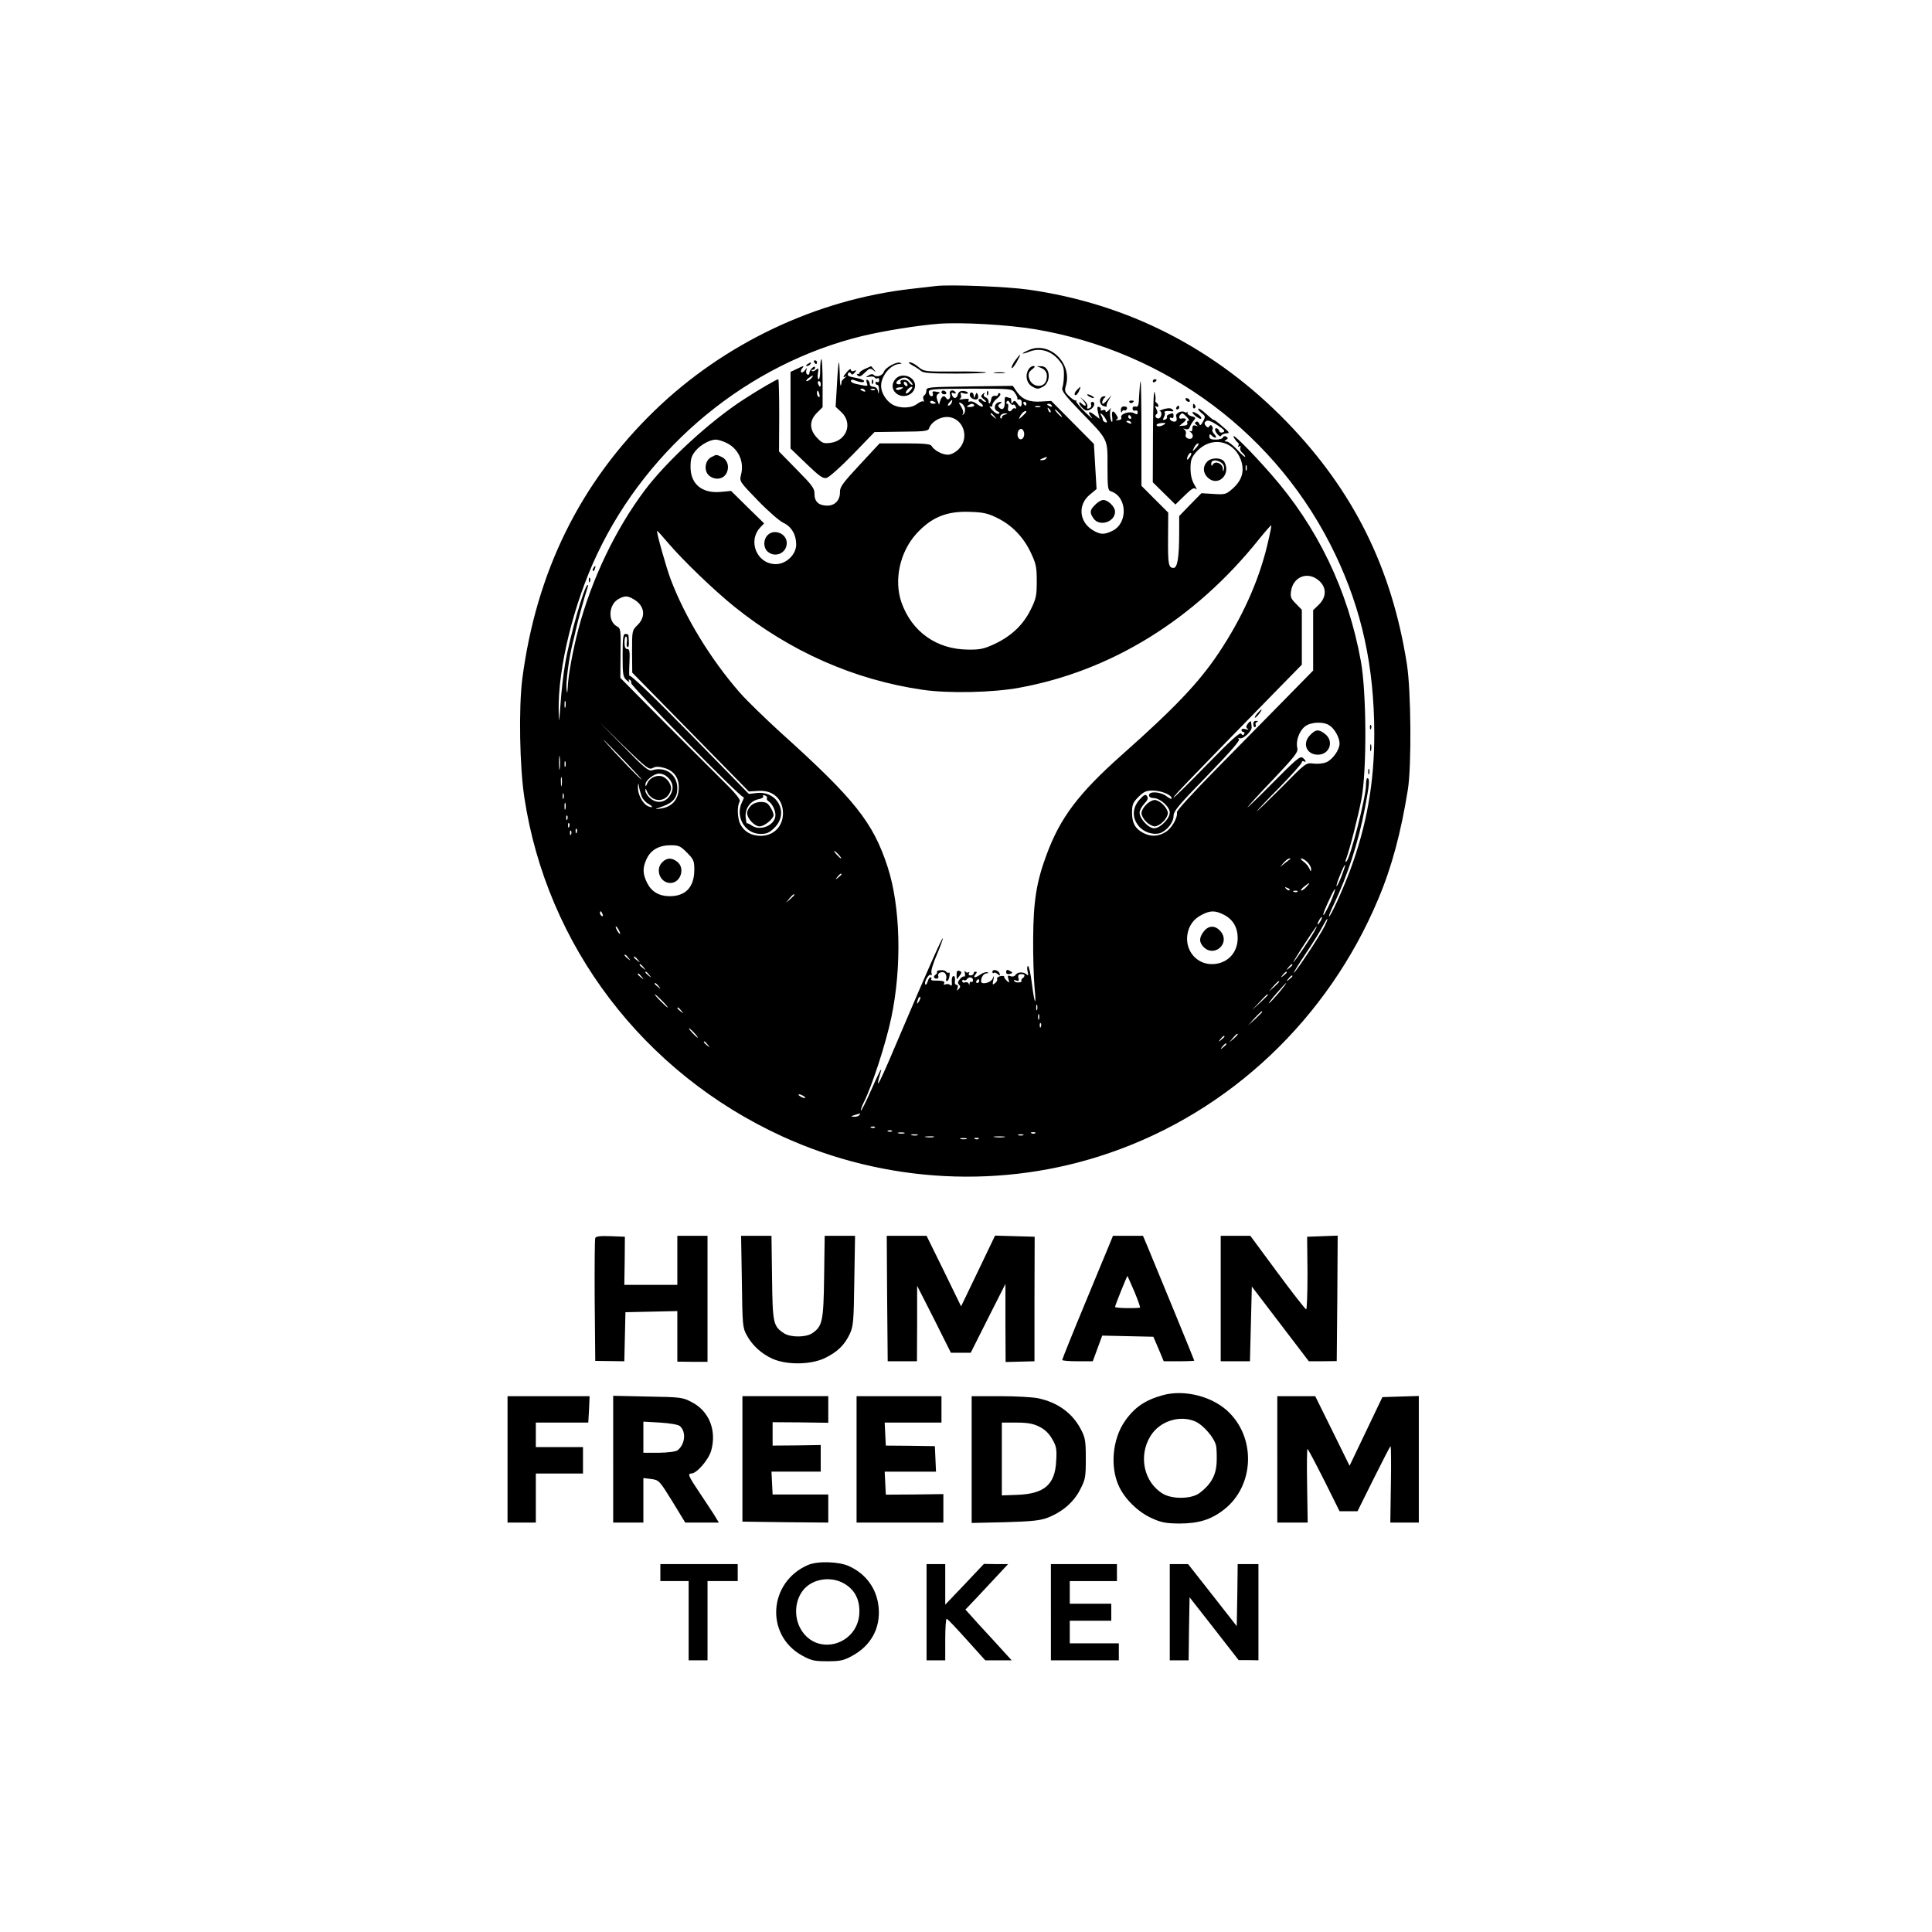 <?xml version="1.0" standalone="no"?>
<!DOCTYPE svg PUBLIC "-//W3C//DTD SVG 20010904//EN"
 "http://www.w3.org/TR/2001/REC-SVG-20010904/DTD/svg10.dtd">
<svg version="1.0" xmlns="http://www.w3.org/2000/svg"
 width="1024pt" height="1024pt" viewBox="0 0 1024 1024"
 preserveAspectRatio="xMidYMid meet">

<g transform="translate(0,1024) scale(0.1,-0.1)"
fill="#000000" stroke="none">
<path d="M4960 8724 c-19 -2 -78 -9 -130 -15 -503 -57 -992 -289 -1359 -644
-396 -383 -629 -856 -703 -1425 -19 -154 -14 -460 11 -626 119 -786 631 -1460
1367 -1797 546 -250 1172 -282 1734 -88 639 219 1159 711 1425 1346 72 170
120 351 157 580 20 125 17 524 -5 664 -80 511 -283 919 -637 1285 -377 388
-840 626 -1370 701 -110 16 -417 28 -490 19z m526 -229 c699 -118 1290 -562
1591 -1193 141 -295 206 -593 207 -947 1 -262 -41 -494 -129 -730 -41 -109
-105 -248 -111 -242 -2 2 9 30 25 63 73 152 131 331 165 509 24 125 26 154 16
160 -6 4 -10 -11 -10 -37 0 -61 -82 -383 -103 -403 -7 -7 -8 -3 -3 10 22 60
66 234 82 320 29 153 27 565 -3 730 -68 376 -230 713 -479 995 -107 122 -211
225 -195 193 6 -12 16 -25 21 -28 6 -4 7 -11 4 -17 -4 -7 -2 -8 4 -4 7 4 10 2
6 -7 -3 -8 2 -20 11 -27 8 -7 15 -16 15 -21 0 -5 -19 12 -41 36 -23 25 -49 45
-58 45 -13 0 -13 2 -2 9 11 7 11 10 0 17 -7 4 -14 3 -17 -4 -2 -7 -19 -12 -38
-12 -25 0 -34 4 -34 17 0 13 3 14 12 5 19 -19 33 -14 15 6 -10 10 -14 21 -11
25 3 3 3 11 -1 17 -6 9 -9 9 -15 1 -5 -9 -10 -8 -19 2 -9 11 -8 17 1 25 9 7
26 1 60 -21 38 -25 44 -33 30 -38 -10 -4 -18 -1 -20 7 -4 14 -22 20 -22 7 1
-16 28 -44 32 -33 2 6 14 12 27 13 21 1 19 5 -21 38 -23 21 -44 36 -46 34 -2
-1 -19 13 -39 31 -20 19 -39 32 -42 28 -3 -3 5 -13 17 -23 21 -16 22 -19 9
-44 -12 -22 -16 -25 -21 -12 -3 9 -11 13 -17 9 -8 -4 -7 -9 2 -16 11 -8 10 -9
-3 -4 -13 4 -18 0 -18 -15 0 -13 -5 -18 -12 -14 -7 4 -5 0 4 -7 20 -17 8 -41
-16 -32 -10 4 -15 13 -11 22 3 8 0 20 -7 25 -9 6 -8 7 5 3 11 -4 20 0 24 12 3
9 12 24 20 33 12 15 11 17 -11 23 -14 3 -24 12 -22 19 1 6 1 9 -1 4 -3 -4 -9
-5 -14 -1 -17 10 -51 -7 -45 -23 3 -8 4 -19 1 -23 -7 -11 -35 -1 -35 12 0 5 5
6 10 3 6 -3 10 1 10 9 0 18 -2 19 -24 10 -9 -3 -14 -10 -11 -14 3 -4 -2 -11
-10 -14 -12 -4 -13 -2 -6 13 6 10 7 21 4 25 -7 6 12 10 37 6 11 -1 12 1 4 10
-8 8 -21 8 -45 2 -19 -6 -29 -11 -22 -11 14 -1 10 -34 -4 -38 -15 -5 -26 14
-13 22 7 4 6 13 -1 27 -8 15 -8 19 0 14 6 -4 11 -3 11 3 0 5 -5 13 -10 16 -6
4 -8 10 -6 13 2 4 1 23 -4 42 -5 22 -8 -64 -9 -220 l-1 -256 60 -59 60 -59 48
47 c39 38 50 45 61 35 7 -7 4 3 -8 22 -14 24 -21 52 -21 87 0 44 5 58 30 87
76 86 196 65 236 -39 22 -60 8 -110 -43 -155 -34 -30 -40 -32 -100 -28 l-65 4
-59 -60 -59 -61 0 -85 c0 -133 -9 -190 -30 -190 -27 0 -30 20 -29 163 l1 130
-71 71 -71 71 0 279 c0 154 -2 277 -5 275 -2 -3 -5 -35 -7 -72 -2 -56 -5 -66
-19 -62 -10 3 -16 -1 -16 -10 0 -9 6 -14 14 -11 7 3 13 -1 13 -10 0 -11 -4
-12 -19 -4 -25 13 -75 -4 -68 -23 3 -8 -4 -13 -17 -14 -11 0 -16 1 -9 4 10 3
10 9 0 24 -17 28 -27 23 -22 -12 2 -17 1 -28 -2 -25 -10 9 -13 59 -5 71 4 6
-1 2 -10 -8 -10 -11 -18 -14 -18 -7 0 7 -7 10 -16 6 -8 -3 -13 -2 -10 3 3 5 0
11 -8 14 -11 4 -12 -2 -6 -29 l8 -34 -26 20 c-31 25 -41 18 -16 -12 10 -13 -5
-1 -33 26 -28 27 -50 54 -49 60 2 6 1 8 -1 4 -3 -4 -18 5 -34 20 -26 24 -28
30 -19 60 33 117 -86 233 -194 188 -48 -20 -46 -28 2 -9 53 20 110 5 151 -42
26 -30 31 -44 30 -83 0 -26 -4 -56 -8 -66 -6 -16 12 -40 92 -123 154 -159 147
-145 147 -294 0 -115 2 -128 18 -133 87 -28 92 -170 7 -210 -43 -21 -63 -20
-103 4 -73 44 -80 135 -16 188 l36 30 -7 119 -7 120 -113 114 -113 114 -52 -3
c-63 -5 -102 11 -130 51 l-22 32 -229 -3 c-218 -3 -229 -4 -229 -22 0 -10 -5
-22 -11 -25 -6 -4 -8 -14 -4 -23 3 -9 3 -13 -1 -10 -4 4 -18 -2 -32 -12 -31
-25 -93 -26 -132 -4 -34 20 -60 63 -60 99 0 53 51 114 97 116 13 0 14 2 4 6
-19 8 -79 -26 -86 -47 -7 -21 -39 -32 -53 -18 -7 7 -16 6 -29 -2 -16 -10 -16
-11 4 -7 13 3 26 1 29 -4 3 -5 10 -7 15 -4 5 4 9 -1 9 -10 0 -9 -4 -13 -10
-10 -5 3 -10 1 -10 -4 0 -6 5 -11 10 -11 6 0 9 -12 9 -27 -2 -24 -2 -25 -6 -5
-3 14 -12 22 -24 22 -10 0 -19 6 -19 14 0 8 -5 18 -11 22 -7 4 -9 0 -5 -14 7
-21 9 -21 -56 -7 -16 3 -28 10 -28 16 0 7 7 8 18 4 30 -12 52 -14 52 -5 0 5
-17 12 -37 16 -47 8 -55 13 -47 26 4 7 9 6 14 -1 5 -9 10 -7 20 4 11 13 10 15
-4 9 -9 -4 -16 -1 -16 6 0 7 -9 3 -20 -10 -23 -27 -25 -34 -7 -25 6 4 4 0 -6
-8 -10 -9 -18 -18 -17 -21 1 -4 -1 -12 -3 -19 -3 -6 -6 19 -6 57 -1 38 -3 67
-5 65 -2 -2 -7 -56 -10 -119 l-7 -116 31 -29 c61 -58 28 -150 -57 -162 -38 -5
-45 -2 -73 27 -41 44 -41 91 0 132 l30 30 0 130 c0 72 -3 128 -7 125 -3 -4 -6
-29 -6 -57 1 -27 -3 -50 -8 -50 -5 0 -7 14 -4 32 5 27 4 30 -10 18 -8 -7 -18
-10 -22 -6 -3 3 -1 6 5 6 7 0 12 5 12 11 0 8 -5 8 -15 -1 -8 -7 -15 -19 -15
-27 0 -8 -5 -11 -11 -8 -6 4 -8 14 -5 24 5 14 4 14 -7 -1 -8 -10 -17 -15 -20
-11 -4 3 -2 12 4 20 15 17 9 16 -29 -3 l-32 -15 0 -203 0 -203 84 -81 c69 -66
88 -80 107 -75 13 3 76 59 139 124 l115 119 142 2 c128 1 143 3 148 19 10 31
55 59 93 59 86 0 125 -108 63 -171 -19 -18 -40 -29 -58 -29 -29 0 -72 23 -86
47 -6 10 -42 13 -141 13 l-134 0 -105 -113 c-90 -97 -106 -118 -105 -145 1
-42 -26 -72 -67 -72 -45 0 -68 21 -68 61 1 30 -11 46 -94 130 l-94 96 1 191
c0 106 -2 192 -5 192 -8 0 -100 -53 -180 -105 -179 -115 -410 -327 -528 -484
-155 -207 -281 -470 -351 -734 -29 -109 -55 -250 -57 -311 -2 -33 -3 -35 -6
-11 -5 34 12 165 32 245 8 30 16 66 19 80 4 23 50 188 61 218 2 6 2 12 0 12
-17 0 -96 -276 -120 -420 -9 -52 -20 -147 -24 -210 -8 -107 -8 -110 -10 -38
-4 228 80 571 205 833 272 573 800 1007 1404 1154 117 28 292 56 405 65 121 9
367 -5 511 -29z m-1186 -260 c-7 -8 -18 -15 -24 -15 -6 0 -2 7 8 15 25 19 32
19 16 0z m50 -30 c0 -8 -2 -15 -4 -15 -2 0 -6 7 -10 15 -3 8 -1 15 4 15 6 0
10 -7 10 -15z m235 -35 c3 -6 -1 -7 -9 -4 -18 7 -21 14 -7 14 6 0 13 -4 16
-10z m52 4 c-3 -3 -12 -4 -19 -1 -8 3 -5 6 6 6 11 1 17 -2 13 -5z m742 -16 c9
-13 15 -26 13 -30 -1 -5 3 -7 10 -5 7 1 13 -5 13 -13 2 -28 -7 -32 -22 -10
-12 17 -17 19 -24 9 -7 -11 -9 -10 -9 4 0 9 -2 17 -4 17 -2 0 -11 2 -19 5 -10
5 -13 -2 -12 -25 2 -34 -11 -48 -28 -31 -9 9 -8 14 3 21 8 5 11 10 5 10 -33 0
-45 -39 -16 -51 9 -3 11 -8 4 -12 -5 -3 -21 5 -34 20 -13 14 -18 23 -11 19 7
-4 12 -1 12 8 0 8 11 24 25 34 15 12 21 23 15 27 -5 3 -10 1 -10 -5 0 -6 -7
-10 -16 -8 -10 2 -18 -5 -20 -15 -3 -24 -14 -35 -14 -15 0 9 -7 19 -16 22 -9
3 -12 11 -8 18 5 10 3 9 -7 0 -12 -11 -11 -15 5 -28 11 -8 15 -14 9 -14 -7 0
-15 5 -18 10 -4 6 -11 8 -16 4 -6 -3 -2 -12 8 -19 10 -7 15 -16 12 -19 -3 -4
-17 2 -30 12 -13 11 -30 17 -38 14 -8 -3 -11 0 -7 7 5 7 -3 9 -26 6 -18 -3
-28 -3 -21 1 7 3 9 12 6 21 -5 12 -1 14 15 8 12 -3 22 -3 22 2 0 5 -11 10 -24
11 -16 1 -25 -5 -29 -18 -6 -24 -23 -26 -31 -4 -5 12 -2 15 9 10 9 -3 13 -2
10 4 -12 19 -37 11 -30 -9 6 -21 -10 -38 -20 -21 -10 17 -23 11 -31 -12 l-7
-23 -9 24 c-6 17 -5 27 4 33 7 4 11 8 8 9 -3 0 -13 2 -23 4 -13 2 -17 -1 -13
-11 3 -8 0 -14 -7 -14 -7 0 -13 9 -14 19 -2 19 7 20 219 21 218 0 221 0 237
-22z m-1036 -8 c3 -11 1 -18 -4 -14 -5 3 -9 12 -9 20 0 20 7 17 13 -6z m617
-46 c0 -2 -7 -4 -15 -4 -8 0 -15 4 -15 10 0 5 7 7 15 4 8 -4 15 -8 15 -10z
m84 1 c-4 -8 -11 -15 -16 -15 -6 0 -5 6 2 15 7 8 14 15 16 15 2 0 1 -7 -2 -15z
m326 -10 c4 3 11 -2 14 -11 3 -8 2 -12 -3 -9 -5 3 -12 1 -16 -5 -11 -18 -27
-11 -22 10 3 11 1 20 -5 20 -5 0 -6 5 -2 11 5 8 10 6 16 -5 5 -9 13 -14 18
-11z m-256 -18 c3 -12 0 -26 -6 -32 -8 -7 -9 -6 -4 2 4 7 -1 24 -10 38 -14 22
-14 24 -1 19 8 -3 18 -15 21 -27z m326 23 c0 -5 -2 -10 -4 -10 -3 0 -8 5 -11
10 -3 6 -1 10 4 10 6 0 11 -4 11 -10z m-277 -7 c3 -5 -6 -9 -20 -10 -19 -1
-22 1 -12 8 17 11 26 11 32 2z m412 -3 c3 -6 -1 -7 -9 -4 -18 7 -21 14 -7 14
6 0 13 -4 16 -10z m-62 -7 c-7 -2 -19 -2 -25 0 -7 3 -2 5 12 5 14 0 19 -2 13
-5z m55 -28 c-3 -3 -9 2 -12 12 -6 14 -5 15 5 6 7 -7 10 -15 7 -18z m47 -5
c10 -11 16 -20 13 -20 -3 0 -13 9 -23 20 -10 11 -16 20 -13 20 3 0 13 -9 23
-20z m-175 7 c0 -2 -10 -12 -21 -23 -22 -19 -22 -19 -10 4 10 18 31 31 31 19z
m-169 -24 c13 -16 12 -17 -3 -4 -17 13 -22 21 -14 21 2 0 10 -8 17 -17z m57
10 c-10 -2 -18 -9 -18 -15 0 -6 -3 -9 -6 -5 -10 10 6 27 24 26 15 -1 15 -2 0
-6z m533 -25 c9 -16 8 -19 -3 -16 -7 3 -13 9 -13 14 0 5 -4 15 -9 23 -6 10 -5
12 2 7 7 -4 17 -16 23 -28z m429 12 c11 -11 15 -20 9 -20 -6 0 -9 -6 -6 -12 3
-8 -5 -14 -19 -14 l-24 -2 23 19 c21 17 15 25 -15 20 -10 -1 -10 13 -1 22 9
10 11 9 33 -13z m-295 0 c3 -5 1 -10 -4 -10 -6 0 -11 5 -11 10 0 6 2 10 4 10
3 0 8 -4 11 -10z m0 -30 c3 -6 -1 -7 -9 -4 -18 7 -21 14 -7 14 6 0 13 -4 16
-10z m175 -10 c-18 -12 -40 -13 -40 -2 0 4 12 9 28 10 21 1 23 0 12 -8z m-742
-44 c2 -10 -1 -23 -7 -29 -16 -16 -34 6 -26 33 8 24 28 22 33 -4z m-1585 -50
c69 -29 104 -101 84 -175 -8 -32 -6 -35 90 -134 54 -56 115 -109 135 -118 43
-20 68 -63 68 -115 0 -53 -53 -104 -108 -104 -100 0 -151 122 -82 195 l20 21
-88 86 -87 86 -52 -5 c-101 -10 -163 40 -163 132 0 43 5 59 27 86 27 32 74 58
106 59 10 0 32 -6 50 -14z m2500 -26 c-10 -11 -19 -20 -21 -20 -1 0 2 9 8 20
6 11 15 20 20 20 6 0 2 -9 -7 -20z m-35 -50 c-7 -10 -14 -18 -15 -16 -6 6 9
36 18 36 5 0 4 -9 -3 -20z m-763 -10 c-3 -5 -14 -10 -23 -9 -14 0 -13 2 3 9
27 11 27 11 20 0z m1062 -62 c-3 -7 -5 -2 -5 12 0 14 2 19 5 13 2 -7 2 -19 0
-25z m-1322 -253 c78 -38 139 -101 178 -183 28 -59 32 -77 32 -152 0 -76 -3
-93 -32 -151 -40 -81 -102 -140 -191 -182 -56 -26 -77 -31 -141 -30 -166 1
-298 94 -353 250 -41 118 -9 266 78 363 80 88 161 122 285 117 70 -2 96 -8
144 -32z m1431 -148 c-46 -190 -133 -383 -258 -570 -104 -155 -230 -288 -513
-539 -229 -204 -325 -331 -398 -528 -54 -145 -70 -248 -71 -445 -1 -93 3 -208
7 -255 11 -112 1 -99 -14 18 -6 51 -16 92 -20 92 -5 0 -6 -12 -3 -27 6 -24 5
-26 -7 -16 -18 14 -48 11 -58 -6 -4 -6 -15 -9 -25 -5 -15 6 -17 3 -11 -16 6
-20 5 -21 -8 -9 -8 8 -14 16 -14 19 3 8 -12 10 -28 4 -8 -3 -13 -10 -10 -14 3
-4 -2 -14 -11 -21 -13 -11 -15 -9 -9 17 5 25 4 26 -4 7 -10 -23 -61 -34 -61
-14 0 22 13 41 29 42 10 0 11 3 4 6 -7 2 -23 -3 -35 -11 -28 -20 -44 -21 -28
-1 9 10 9 15 1 15 -6 0 -11 -4 -11 -10 0 -5 -7 -10 -16 -10 -9 0 -12 5 -8 12
4 6 3 8 -4 4 -5 -3 -13 0 -16 6 -4 7 -4 3 -2 -10 2 -12 1 -20 -3 -18 -4 3 -15
-3 -23 -13 -12 -14 -13 -22 -5 -30 8 -8 8 -14 -2 -23 -10 -11 -11 -10 -6 5 4
10 2 17 -4 17 -7 0 -11 6 -10 13 3 24 -1 38 -10 33 -5 -4 -8 -18 -6 -32 1 -17
-1 -22 -8 -15 -5 5 -16 7 -25 4 -10 -4 -13 -2 -8 5 7 11 -7 15 -56 15 -10 0
-15 4 -12 8 3 5 1 9 -4 9 -5 0 -12 -10 -15 -22 -4 -12 -9 -20 -12 -16 -10 9
17 58 28 51 6 -4 8 0 4 10 -4 10 9 52 29 98 19 45 33 84 31 86 -4 4 -89 -188
-216 -487 -123 -291 -147 -339 -114 -225 11 38 -5 9 -52 -98 -26 -59 -50 -106
-52 -103 -2 2 4 21 15 43 44 86 118 315 146 449 57 270 49 591 -20 801 -77
235 -174 357 -567 711 -81 74 -178 168 -215 210 -154 176 -290 398 -367 601
-25 67 -77 252 -72 257 1 2 29 -29 62 -68 76 -89 241 -248 348 -334 295 -237
634 -387 997 -440 137 -20 373 -15 513 11 488 89 931 363 1270 787 34 42 63
75 65 73 2 -2 -8 -50 -22 -108z m273 -183 c43 -36 43 -88 1 -129 l-30 -29 0
-160 0 -160 -162 -165 c-90 -91 -253 -257 -363 -369 -110 -112 -199 -209 -197
-217 5 -28 -27 -85 -60 -105 -39 -24 -78 -26 -118 -5 -43 22 -60 53 -60 108 0
42 5 54 34 83 28 28 42 34 75 34 44 0 101 -23 101 -41 0 -6 -12 -1 -26 10 -32
25 -94 29 -94 6 0 -9 9 -15 24 -15 34 0 86 -46 86 -77 0 -32 -51 -83 -83 -83
-30 0 -77 51 -77 83 0 11 11 32 25 47 17 18 22 29 15 40 -8 12 -15 9 -40 -18
-39 -44 -41 -97 -4 -141 26 -32 76 -48 112 -37 36 12 72 57 72 90 0 27 25 57
180 216 124 128 175 187 167 193 -8 6 -7 7 4 4 19 -6 67 40 63 61 -1 6 -2 18
-3 25 -1 7 -7 4 -16 -7 -12 -16 -12 -22 -2 -29 7 -5 4 -6 -10 -2 -14 4 -23 2
-23 -4 0 -6 5 -11 11 -11 5 0 7 -5 3 -11 -4 -8 -9 -7 -15 2 -7 10 -54 -33
-184 -166 -96 -99 -175 -177 -175 -172 0 7 74 84 532 553 l148 151 0 146 0
145 -31 32 c-27 27 -31 36 -26 68 12 76 88 105 146 56z m-3629 -101 c56 -33
65 -90 20 -135 -30 -29 -30 -30 -30 -141 l1 -112 309 -315 309 -315 50 3 c77
6 131 -43 131 -118 0 -70 -49 -120 -118 -120 -49 0 -87 21 -108 61 -16 32 -18
97 -4 119 7 12 -17 42 -113 136 -67 66 -211 211 -321 321 l-198 200 1 131 c2
123 1 131 -19 142 -50 27 -44 116 8 145 35 19 48 18 82 -2z m-363 -570 c-3
-10 -5 -4 -5 12 0 17 2 24 5 18 2 -7 2 -21 0 -30z m462 -324 c15 9 32 9 61 1
55 -15 83 -58 77 -119 -6 -54 -38 -87 -92 -96 -39 -6 -39 -5 10 12 53 19 75
47 75 95 0 73 -64 118 -135 95 -17 -6 -45 18 -150 126 l-130 132 131 -129
c120 -116 133 -127 153 -117z m3589 225 c27 -18 52 -65 52 -95 0 -33 -37 -85
-70 -99 -17 -7 -48 -10 -69 -7 -39 5 -40 4 -170 -128 -73 -73 -131 -129 -129
-124 2 4 56 62 121 127 64 66 117 125 117 132 0 6 5 8 10 5 16 -10 11 7 -6 19
-13 10 -38 -12 -155 -130 -77 -78 -139 -138 -137 -133 2 5 63 72 137 149 117
124 132 144 127 166 -9 36 10 90 41 114 31 24 99 27 131 4z m-3648 -285 c0 -7
-128 126 -195 202 -22 25 13 -9 77 -75 65 -67 118 -124 118 -127z m-433 59
c-2 -18 -4 -6 -4 27 0 33 2 48 4 33 2 -15 2 -42 0 -60z m30 10 c-3 -7 -5 -2
-5 12 0 14 2 19 5 13 2 -7 2 -19 0 -25z m534 -51 c31 -24 42 -56 28 -88 -21
-52 -76 -65 -116 -27 -13 12 -23 29 -22 37 0 14 1 14 6 1 25 -67 107 -67 128
1 9 26 -18 67 -49 75 -30 7 -64 -10 -76 -39 -6 -16 -9 -18 -9 -5 -1 21 45 58
73 58 11 0 28 -6 37 -13z m-554 -49 c-2 -13 -4 -5 -4 17 -1 22 1 32 4 23 2
-10 2 -28 0 -40z m424 -59 c6 -15 21 -32 35 -39 13 -8 22 -15 20 -17 -2 -3
-14 0 -25 6 -27 15 -51 63 -50 98 2 27 2 27 6 3 2 -14 9 -37 14 -51z m-414
-11 c-3 -7 -5 -2 -5 12 0 14 2 19 5 13 2 -7 2 -19 0 -25z m10 -55 c-3 -10 -5
-4 -5 12 0 17 2 24 5 18 2 -7 2 -21 0 -30z m10 -55 c-3 -8 -6 -5 -6 6 -1 11 2
17 5 13 3 -3 4 -12 1 -19z m10 -40 c-3 -8 -6 -5 -6 6 -1 11 2 17 5 13 3 -3 4
-12 1 -19z m40 -30 c-3 -8 -6 -5 -6 6 -1 11 2 17 5 13 3 -3 4 -12 1 -19z m-30
-10 c-3 -8 -6 -5 -6 6 -1 11 2 17 5 13 3 -3 4 -12 1 -19z m614 -97 c35 -35 39
-44 39 -90 0 -92 -45 -141 -130 -141 -56 0 -96 23 -120 70 -24 48 -25 81 -3
127 22 48 66 73 127 73 43 0 53 -4 87 -39z m804 -11 c10 -11 16 -20 13 -20 -3
0 -13 9 -23 20 -10 11 -16 20 -13 20 3 0 13 -9 23 -20z m2394 -23 c-2 -1 -15
-11 -29 -22 l-25 -20 19 23 c11 12 24 22 29 22 6 0 8 -1 6 -3z m91 -17 c11
-11 20 -28 19 -37 0 -14 -2 -14 -9 3 -5 12 -19 29 -32 38 -12 9 -17 16 -10 16
6 0 21 -9 32 -20z m180 -75 c-12 -31 -24 -54 -26 -52 -2 2 6 29 19 60 12 30
23 54 26 52 2 -2 -7 -29 -19 -60z m-2650 11 c0 -2 -8 -10 -17 -17 -16 -13 -17
-12 -4 4 13 16 21 21 21 13z m2465 -66 c-10 -11 -22 -20 -28 -20 -5 0 1 9 14
20 31 25 37 25 14 0z m-90 -18 c-3 -3 -11 0 -18 7 -9 10 -8 11 6 5 10 -3 15
-9 12 -12z m216 -66 c-17 -36 -33 -66 -36 -66 -6 0 10 39 40 102 31 64 27 35
-4 -36z m-174 58 c-3 -3 -12 -4 -19 -1 -8 3 -5 6 6 6 11 1 17 -2 13 -5z
m-2667 -17 c0 -2 -10 -12 -22 -23 l-23 -19 19 23 c18 21 26 27 26 19z m-1016
-103 c3 -8 2 -12 -4 -9 -6 3 -10 10 -10 16 0 14 7 11 14 -7z m3294 -3 c47 -24
72 -67 72 -123 0 -80 -57 -138 -137 -138 -81 0 -141 71 -130 154 7 49 33 86
78 108 44 23 71 23 117 -1z m512 -31 c-6 -11 -13 -20 -16 -20 -2 0 0 9 6 20 6
11 13 20 16 20 2 0 0 -9 -6 -20z m19 -32 c-26 -52 -148 -236 -161 -244 -5 -3
22 41 60 98 38 56 79 122 91 146 12 23 24 42 26 42 3 0 -4 -19 -16 -42z
m-3739 -18 c6 -11 8 -20 6 -20 -3 0 -10 9 -16 20 -6 11 -8 20 -6 20 3 0 10 -9
16 -20z m3689 -2 c-18 -34 -109 -168 -114 -168 -2 0 24 43 58 95 60 92 80 119
56 73z m-3638 -145 c13 -16 12 -17 -3 -4 -17 13 -22 21 -14 21 2 0 10 -8 17
-17z m50 -10 c13 -16 12 -17 -3 -4 -10 7 -18 15 -18 17 0 8 8 3 21 -13z m30
-40 c13 -16 12 -17 -3 -4 -10 7 -18 15 -18 17 0 8 8 3 21 -13z m3439 13 c0 -2
-8 -10 -17 -17 -16 -13 -17 -12 -4 4 13 16 21 21 21 13z m-3409 -53 c13 -16
12 -17 -3 -4 -17 13 -22 21 -14 21 2 0 10 -8 17 -17z m3379 13 c0 -2 -8 -10
-17 -17 -16 -13 -17 -12 -4 4 13 16 21 21 21 13z m-3419 -23 c13 -16 12 -17
-3 -4 -17 13 -22 21 -14 21 2 0 10 -8 17 -17z m2029 7 c0 -5 -5 -12 -10 -15
-6 -4 -8 -10 -6 -14 3 -4 -4 -7 -14 -8 -11 -1 -22 2 -25 8 -4 5 2 6 11 2 13
-5 16 -2 12 13 -4 14 0 20 13 21 11 1 19 -2 19 -7z m1420 -4 c0 -2 -8 -10 -17
-17 -16 -13 -17 -12 -4 4 13 16 21 21 21 13z m-1693 -21 c0 -8 -4 -12 -9 -9
-4 3 -8 -1 -9 -8 0 -9 -2 -10 -5 -1 -3 7 -12 9 -20 6 -8 -3 -14 0 -14 7 0 6 4
9 9 5 5 -3 12 -1 16 5 9 15 32 12 32 -5z m33 -5 c0 -5 -5 -10 -11 -10 -5 0 -7
5 -4 10 3 6 8 10 11 10 2 0 4 -4 4 -10z m1590 -3 c0 -2 -12 -14 -27 -28 l-28
-24 24 28 c23 25 31 32 31 24z m-3289 -24 c13 -16 12 -17 -3 -4 -10 7 -18 15
-18 17 0 8 8 3 21 -13z m3289 -33 c-23 -27 -47 -53 -53 -57 -7 -4 10 19 37 50
27 31 51 57 53 57 3 0 -14 -22 -37 -50z m-3270 -45 c19 -19 32 -35 29 -35 -3
0 -20 16 -39 35 -19 19 -32 35 -29 35 3 0 20 -16 39 -35z m3210 32 c0 -2 -19
-21 -42 -42 l-43 -40 40 43 c36 39 45 47 45 39z m-1849 -34 c-12 -20 -14 -14
-5 12 4 9 9 14 11 11 3 -2 0 -13 -6 -23z m626 -45 c-3 -7 -5 -2 -5 12 0 14 2
19 5 13 2 -7 2 -19 0 -25z m-1886 -5 c13 -16 12 -17 -3 -4 -17 13 -22 21 -14
21 2 0 10 -8 17 -17z m3079 -6 c0 -2 -17 -19 -37 -38 l-38 -34 34 38 c33 34
41 42 41 34z m-1183 -39 c-3 -7 -5 -2 -5 12 0 14 2 19 5 13 2 -7 2 -19 0 -25z
m10 -40 c-3 -8 -6 -5 -6 6 -1 11 2 17 5 13 3 -3 4 -12 1 -19z m-1837 -33 c13
-14 21 -25 18 -25 -2 0 -15 11 -28 25 -13 14 -21 25 -18 25 2 0 15 -11 28 -25z
m2880 -8 c0 -2 -10 -12 -22 -23 l-23 -19 19 23 c18 21 26 27 26 19z m-70 -11
c0 -2 -8 -10 -17 -17 -16 -13 -17 -12 -4 4 13 16 21 21 21 13z m-2739 -43 c13
-16 12 -17 -3 -4 -17 13 -22 21 -14 21 2 0 10 -8 17 -17z m2749 3 c0 -2 -8
-10 -17 -17 -16 -13 -17 -12 -4 4 13 16 21 21 21 13z m-2240 -276 c8 -5 11
-10 5 -10 -5 0 -17 5 -25 10 -8 5 -10 10 -5 10 6 0 17 -5 25 -10z m295 -100
c-3 -5 -16 -10 -28 -9 -20 1 -20 2 3 9 14 4 26 8 28 9 2 1 0 -3 -3 -9z m82
-66 c-3 -3 -12 -4 -19 -1 -8 3 -5 6 6 6 11 1 17 -2 13 -5z m90 -20 c-3 -3 -12
-4 -19 -1 -8 3 -5 6 6 6 11 1 17 -2 13 -5z m66 -11 c-7 -2 -21 -2 -30 0 -10 3
-4 5 12 5 17 0 24 -2 18 -5z m694 1 c-3 -3 -12 -4 -19 -1 -8 3 -5 6 6 6 11 1
17 -2 13 -5z m-624 -11 c-7 -2 -21 -2 -30 0 -10 3 -4 5 12 5 17 0 24 -2 18 -5z
m560 0 c-7 -2 -19 -2 -25 0 -7 3 -2 5 12 5 14 0 19 -2 13 -5z m-475 -10 c-10
-2 -28 -2 -40 0 -13 2 -5 4 17 4 22 1 32 -1 23 -4z m375 0 c-13 -2 -35 -2 -50
0 -16 2 -5 4 22 4 28 0 40 -2 28 -4z m-200 -10 c-7 -2 -21 -2 -30 0 -10 3 -4
5 12 5 17 0 24 -2 18 -5z m64 1 c-3 -3 -12 -4 -19 -1 -8 3 -5 6 6 6 11 1 17
-2 13 -5z"/>
<path d="M5381 8330 c-12 -17 -21 -35 -19 -40 2 -5 13 8 26 30 27 48 24 52 -7
10z"/>
<path d="M4315 8320 c3 -5 8 -10 11 -10 2 0 4 5 4 10 0 6 -5 10 -11 10 -5 0
-7 -4 -4 -10z"/>
<path d="M4280 8310 c-9 -6 -10 -10 -3 -10 6 0 15 5 18 10 8 12 4 12 -15 0z"/>
<path d="M4835 8304 c16 -8 37 -22 46 -30 12 -11 52 -14 184 -14 93 0 166 3
162 6 -3 3 -78 6 -167 5 -159 -1 -163 0 -192 24 -16 14 -37 25 -46 25 -10 0
-5 -6 13 -16z"/>
<path d="M4585 8285 c-16 -7 -30 -17 -30 -22 0 -4 -4 -7 -10 -5 -5 2 -5 -2 1
-8 9 -9 18 -5 38 15 23 23 29 25 44 13 15 -12 16 -11 3 5 -7 9 -14 17 -15 16
0 0 -14 -7 -31 -14z"/>
<path d="M5450 8280 c-18 -34 -8 -73 23 -90 24 -13 30 -13 55 0 46 26 38 111
-11 109 l-22 0 23 -9 c27 -11 36 -32 28 -64 -12 -47 -80 -39 -92 11 -5 20 -2
31 16 45 17 13 18 18 6 18 -8 0 -20 -9 -26 -20z"/>
<path d="M5273 8263 c15 -2 37 -2 50 0 12 2 0 4 -28 4 -27 0 -38 -2 -22 -4z"/>
<path d="M4747 8232 c-22 -24 -21 -55 1 -75 38 -35 102 -9 102 40 0 47 -71 71
-103 35z m78 -12 c10 -11 15 -20 10 -20 -4 0 -13 7 -20 17 -12 16 -52 12 -41
-5 3 -5 -1 -9 -9 -9 -20 0 -19 14 3 26 25 15 37 13 57 -9z m-15 -21 c0 -6 -4
-7 -10 -4 -5 3 -10 11 -10 16 0 6 5 7 10 4 6 -3 10 -11 10 -16z m-34 -21 c-10
-6 -22 -6 -26 -2 -5 5 3 10 18 11 22 1 24 0 8 -9z m49 -8 c-10 -11 -20 -18
-23 -15 -7 6 18 35 31 35 5 0 2 -9 -8 -20z"/>
<path d="M4621 8214 c0 -11 3 -14 6 -6 3 7 2 16 -1 19 -3 4 -6 -2 -5 -13z"/>
<path d="M6110 8219 c0 -5 5 -7 10 -4 6 3 10 8 10 11 0 2 -4 4 -10 4 -5 0 -10
-5 -10 -11z"/>
<path d="M5706 8171 c-10 -10 -13 -22 -8 -25 5 -3 14 6 20 19 14 30 11 31 -12
6z"/>
<path d="M5770 8140 c8 -5 20 -10 25 -10 6 0 3 5 -5 10 -8 5 -19 10 -25 10 -5
0 -3 -5 5 -10z"/>
<path d="M5837 8133 c-14 -14 -6 -41 14 -46 12 -3 18 -3 15 0 -3 4 1 18 10 32
l15 26 -20 -22 c-10 -13 -22 -23 -25 -23 -9 0 -2 24 9 32 6 5 6 8 -1 8 -6 0
-14 -3 -17 -7z"/>
<path d="M5744 8113 c20 -24 9 -32 -12 -11 -7 7 -12 8 -12 2 0 -6 9 -19 19
-28 15 -14 24 -15 40 -6 22 11 29 40 10 40 -6 0 -9 -6 -6 -14 3 -8 -1 -17 -10
-20 -10 -4 -13 -2 -10 8 3 8 -4 22 -16 33 l-22 18 19 -22z"/>
<path d="M6285 8120 c3 -5 11 -10 16 -10 6 0 7 5 4 10 -3 6 -11 10 -16 10 -6
0 -7 -4 -4 -10z"/>
<path d="M5986 8108 c3 -5 10 -6 15 -3 13 9 11 12 -6 12 -8 0 -12 -4 -9 -9z"/>
<path d="M6323 8085 c0 -8 4 -12 9 -9 5 3 6 10 3 15 -9 13 -12 11 -12 -6z"/>
<path d="M5941 8065 c0 -11 3 -14 6 -7 2 6 8 10 13 7 4 -3 10 1 13 8 3 8 -3
13 -14 13 -13 0 -19 -7 -18 -21z"/>
<path d="M6235 8080 c-3 -5 -1 -10 4 -10 6 0 11 5 11 10 0 6 -2 10 -4 10 -3 0
-8 -4 -11 -10z"/>
<path d="M6320 8054 c0 -8 32 -33 43 -34 5 0 5 4 2 10 -8 13 -45 33 -45 24z"/>
<path d="M6397 7792 c-23 -25 -21 -58 3 -82 53 -53 126 13 90 81 -14 25 -71
26 -93 1z m77 -5 c11 -8 16 -21 13 -33 -4 -17 -5 -17 -6 3 -1 26 -39 42 -52
22 -7 -11 -9 -10 -9 4 0 20 28 23 54 4z"/>
<path d="M5805 7565 c-29 -28 -31 -42 -9 -73 31 -45 114 -19 114 36 0 26 -37
62 -62 62 -11 0 -30 -11 -43 -25z"/>
<path d="M3145 7229 c-4 -6 -5 -12 -2 -15 2 -3 7 2 10 11 7 17 1 20 -8 4z"/>
<path d="M3121 7164 c0 -11 3 -14 6 -6 3 7 2 16 -1 19 -3 4 -6 -2 -5 -13z"/>
<path d="M7261 6384 c0 -11 3 -14 6 -6 3 7 2 16 -1 19 -3 4 -6 -2 -5 -13z"/>
<path d="M7262 6275 c0 -16 2 -22 5 -12 2 9 2 23 0 30 -3 6 -5 -1 -5 -18z"/>
<path d="M7252 6150 c0 -14 2 -19 5 -12 2 6 2 18 0 25 -3 6 -5 1 -5 -13z"/>
<path d="M4990 8160 c0 -5 7 -10 16 -10 8 0 12 5 9 10 -3 6 -10 10 -16 10 -5
0 -9 -4 -9 -10z"/>
<path d="M5231 8154 c0 -11 3 -14 6 -6 3 7 2 16 -1 19 -3 4 -6 -2 -5 -13z"/>
<path d="M5140 8146 c0 -15 27 -29 40 -21 5 3 6 13 3 22 -6 15 -7 14 -14 -3
-7 -17 -8 -17 -8 -1 -1 20 -21 24 -21 3z"/>
<path d="M3770 7817 c-37 -19 -41 -80 -6 -102 33 -22 73 -13 88 20 15 33 3 69
-27 83 -31 14 -25 14 -55 -1z"/>
<path d="M4067 7402 c-22 -24 -21 -65 1 -85 40 -36 102 -9 102 45 0 51 -69 78
-103 40z"/>
<path d="M4966 5089 c2 -4 0 -10 -6 -14 -15 -9 -12 -22 4 -22 8 0 12 6 9 14
-7 18 27 29 38 12 5 -8 7 -20 4 -26 -2 -7 -1 -13 4 -13 5 0 11 11 13 25 3 13
2 22 -3 20 -4 -3 -10 -1 -14 5 -3 5 -17 9 -30 8 -13 -1 -22 -5 -19 -9z"/>
<path d="M5070 5073 c0 -14 1 -24 3 -22 1 2 8 11 15 20 10 14 10 18 -3 23 -11
4 -15 -1 -15 -21z"/>
<path d="M5260 5089 c0 -7 3 -9 7 -6 3 4 13 1 21 -6 13 -10 14 -9 10 3 -6 19
-38 26 -38 9z"/>
<path d="M5333 5086 c0 -8 8 -11 20 -8 14 4 16 7 5 13 -19 12 -25 11 -25 -5z"/>
<path d="M6665 6460 c-10 -11 -16 -22 -14 -24 2 -2 12 7 22 20 22 29 17 32 -8
4z"/>
<path d="M6643 6401 c0 -11 5 -17 9 -15 5 3 6 9 3 14 -3 4 1 11 7 13 8 4 7 6
-4 6 -11 1 -16 -6 -15 -18z"/>
<path d="M6075 5975 c-14 -13 -25 -33 -25 -45 0 -11 11 -32 25 -45 13 -14 34
-25 45 -25 12 0 32 11 45 25 14 13 25 34 25 45 0 12 -11 32 -25 45 -13 14 -33
25 -45 25 -11 0 -32 -11 -45 -25z"/>
<path d="M3300 6767 c0 -104 2 -115 22 -133 12 -10 18 -13 13 -5 -5 10 -4 12
4 7 6 -4 9 -11 6 -16 -7 -11 584 -612 595 -605 5 3 2 -9 -7 -26 -38 -77 15
-169 98 -169 33 0 47 6 75 34 76 76 16 194 -94 183 l-43 -5 -313 320 c-190
194 -316 314 -319 306 -3 -7 -3 22 -1 65 3 63 1 77 -11 77 -11 0 -15 11 -15
36 0 19 4 33 9 30 4 -3 6 -17 3 -31 -2 -14 0 -25 5 -25 7 0 8 19 4 63 -1 4 -8
7 -16 7 -12 0 -15 -19 -15 -113z m765 -757 c-3 -5 1 -12 8 -17 19 -11 37 -47
37 -73 0 -53 -80 -88 -126 -55 -12 8 -23 13 -25 11 -2 -3 -5 13 -7 33 -3 47
25 86 68 95 17 3 29 10 25 16 -3 6 0 7 9 4 9 -3 14 -10 11 -14z"/>
<path d="M3980 5970 c-11 -11 -20 -28 -20 -39 0 -29 39 -71 66 -71 25 0 74 40
74 60 0 16 -21 53 -34 62 -21 14 -66 8 -86 -12z"/>
<path d="M6945 6345 c-45 -44 -21 -105 40 -105 62 0 87 71 39 109 -34 27 -50
26 -79 -4z"/>
<path d="M3510 5670 c-39 -39 -11 -110 43 -110 54 0 80 78 37 112 -29 23 -55
23 -80 -2z"/>
<path d="M6381 5304 c-26 -33 -27 -58 -1 -84 55 -55 139 17 93 79 -28 37 -65
39 -92 5z"/>
<path d="M3155 3678 c-3 -7 -4 -157 -3 -332 l3 -319 77 -1 77 -1 3 130 3 130
138 3 137 3 0 -134 0 -134 80 -1 80 0 0 334 0 334 -80 0 -80 0 0 -130 0 -130
-141 0 -140 0 2 128 1 127 -76 3 c-56 2 -78 -1 -81 -10z"/>
<path d="M3932 3448 c3 -227 4 -246 25 -283 29 -55 78 -100 138 -127 75 -33
200 -32 275 3 67 32 106 69 134 129 19 41 21 66 24 283 l4 237 -81 0 -80 0 -3
-217 c-3 -237 -9 -263 -64 -300 -34 -22 -114 -22 -148 0 -58 38 -61 52 -64
294 l-3 223 -80 0 -81 0 4 -242z"/>
<path d="M4702 3358 l3 -333 77 0 78 0 1 200 0 200 90 -177 89 -178 53 0 52 0
92 183 92 182 0 -207 1 -207 76 2 77 2 0 330 1 330 -105 3 -105 3 -90 -188
-90 -187 -91 187 -92 187 -106 0 -105 0 2 -332z"/>
<path d="M5886 3658 c-8 -18 -68 -165 -135 -326 -67 -161 -121 -296 -121 -300
0 -4 37 -7 81 -7 l81 0 25 68 25 68 136 -3 135 -3 28 -65 27 -65 81 0 c45 0
81 2 81 3 0 4 -212 519 -252 615 l-20 47 -80 0 -79 0 -13 -32z m127 -265 c19
-46 32 -83 29 -84 -38 -5 -132 -2 -132 4 0 8 64 167 66 164 1 -1 17 -39 37
-84z"/>
<path d="M6470 3358 l0 -333 77 0 78 0 5 198 5 198 151 -198 151 -198 74 0 74
1 3 332 2 333 -81 -3 -81 -3 2 -192 c0 -106 -3 -193 -7 -193 -4 0 -73 88 -152
195 l-144 195 -79 0 -78 0 0 -332z"/>
<path d="M6162 2845 c-94 -26 -151 -66 -201 -139 -64 -93 -78 -238 -32 -340
30 -68 101 -139 174 -172 52 -24 75 -28 147 -29 104 0 171 21 240 76 154 122
168 366 28 509 -84 87 -238 128 -356 95z m171 -138 c45 -19 105 -89 113 -132
3 -20 4 -62 2 -95 -5 -63 -32 -110 -91 -154 -42 -31 -141 -33 -192 -4 -102 60
-133 201 -67 307 48 78 152 112 235 78z"/>
<path d="M2690 2505 l0 -335 75 0 75 0 0 130 0 130 125 0 125 0 0 70 0 70
-125 0 -125 0 0 65 0 65 139 0 139 0 4 70 3 70 -217 0 -218 0 0 -335z"/>
<path d="M3250 2506 l0 -336 80 0 80 0 0 118 0 118 42 -5 c41 -6 43 -8 111
-118 l69 -113 89 0 89 0 -26 43 c-15 23 -49 75 -76 115 -59 88 -65 102 -44
102 29 0 92 73 106 123 29 107 -12 209 -105 256 -47 25 -59 26 -232 29 l-183
4 0 -336z m353 176 c35 -30 29 -97 -12 -129 -10 -7 -49 -12 -98 -13 l-83 0 0
83 0 82 88 -5 c52 -3 96 -11 105 -18z"/>
<path d="M3935 2507 l0 -332 228 -3 227 -2 0 74 0 75 -147 0 -148 0 -3 60 -3
61 131 0 130 0 0 71 0 70 -127 -2 -128 -1 0 62 0 62 148 -1 147 -2 0 71 0 70
-227 0 -228 0 0 -333z"/>
<path d="M4540 2505 l0 -335 230 0 230 0 0 75 0 76 -152 -2 -153 -1 -3 61 -3
61 136 0 136 0 -3 68 -3 67 -130 2 -130 1 -3 61 -3 61 151 0 150 0 0 70 0 70
-225 0 -225 0 0 -335z"/>
<path d="M5150 2504 l0 -336 178 4 c140 4 187 9 225 24 77 30 138 82 172 149
28 54 30 66 30 164 0 96 -3 111 -27 157 -45 85 -122 141 -226 163 -29 6 -120
11 -202 11 l-150 0 0 -336z m357 175 c29 -14 52 -35 69 -65 23 -39 26 -53 22
-118 -6 -125 -63 -174 -207 -179 l-81 -3 0 193 0 193 77 0 c57 0 88 -5 120
-21z"/>
<path d="M6770 2505 l0 -335 80 0 81 0 -3 195 c-2 107 -1 195 2 195 3 0 42
-74 88 -165 l82 -165 48 0 47 0 85 171 c47 94 87 172 90 174 3 2 4 -89 2 -201
l-3 -204 75 0 76 0 0 335 0 336 -97 -3 -96 -3 -87 -182 -87 -182 -91 185 -91
184 -101 0 -100 0 0 -335z"/>
<path d="M4282 1945 c-209 -91 -227 -370 -32 -479 49 -27 64 -31 135 -31 70 0
87 4 134 30 98 54 148 146 138 255 -9 98 -66 178 -157 219 -54 25 -168 28
-218 6z m190 -97 c55 -31 83 -80 83 -148 0 -176 -223 -244 -310 -96 -40 68
-32 160 18 215 50 54 141 67 209 29z"/>
<path d="M3500 1905 l0 -45 75 0 75 0 0 -210 0 -210 50 0 50 0 0 210 0 210 80
0 80 0 0 45 0 45 -205 0 -205 0 0 -45z"/>
<path d="M4911 1695 l0 -255 49 0 50 0 0 110 c0 61 3 110 8 110 4 0 51 -50
105 -110 l99 -110 70 0 70 0 -103 113 c-57 61 -112 122 -122 134 l-20 22 60
63 c33 35 83 89 113 121 l53 57 -64 0 -64 1 -102 -108 -103 -108 0 108 0 107
-50 0 -49 0 0 -255z"/>
<path d="M5570 1695 l0 -255 180 0 180 0 0 45 0 45 -130 0 -130 0 0 60 0 60
110 0 110 0 0 45 0 45 -110 0 -110 0 0 60 0 60 125 0 125 0 0 45 0 45 -175 0
-175 0 0 -255z"/>
<path d="M6200 1695 l0 -255 50 0 50 0 2 167 3 167 130 -166 130 -167 53 0 52
-1 0 255 0 255 -55 0 -55 0 -2 -164 -3 -165 -129 165 -129 164 -49 0 -48 0 0
-255z"/>
</g>
</svg>
